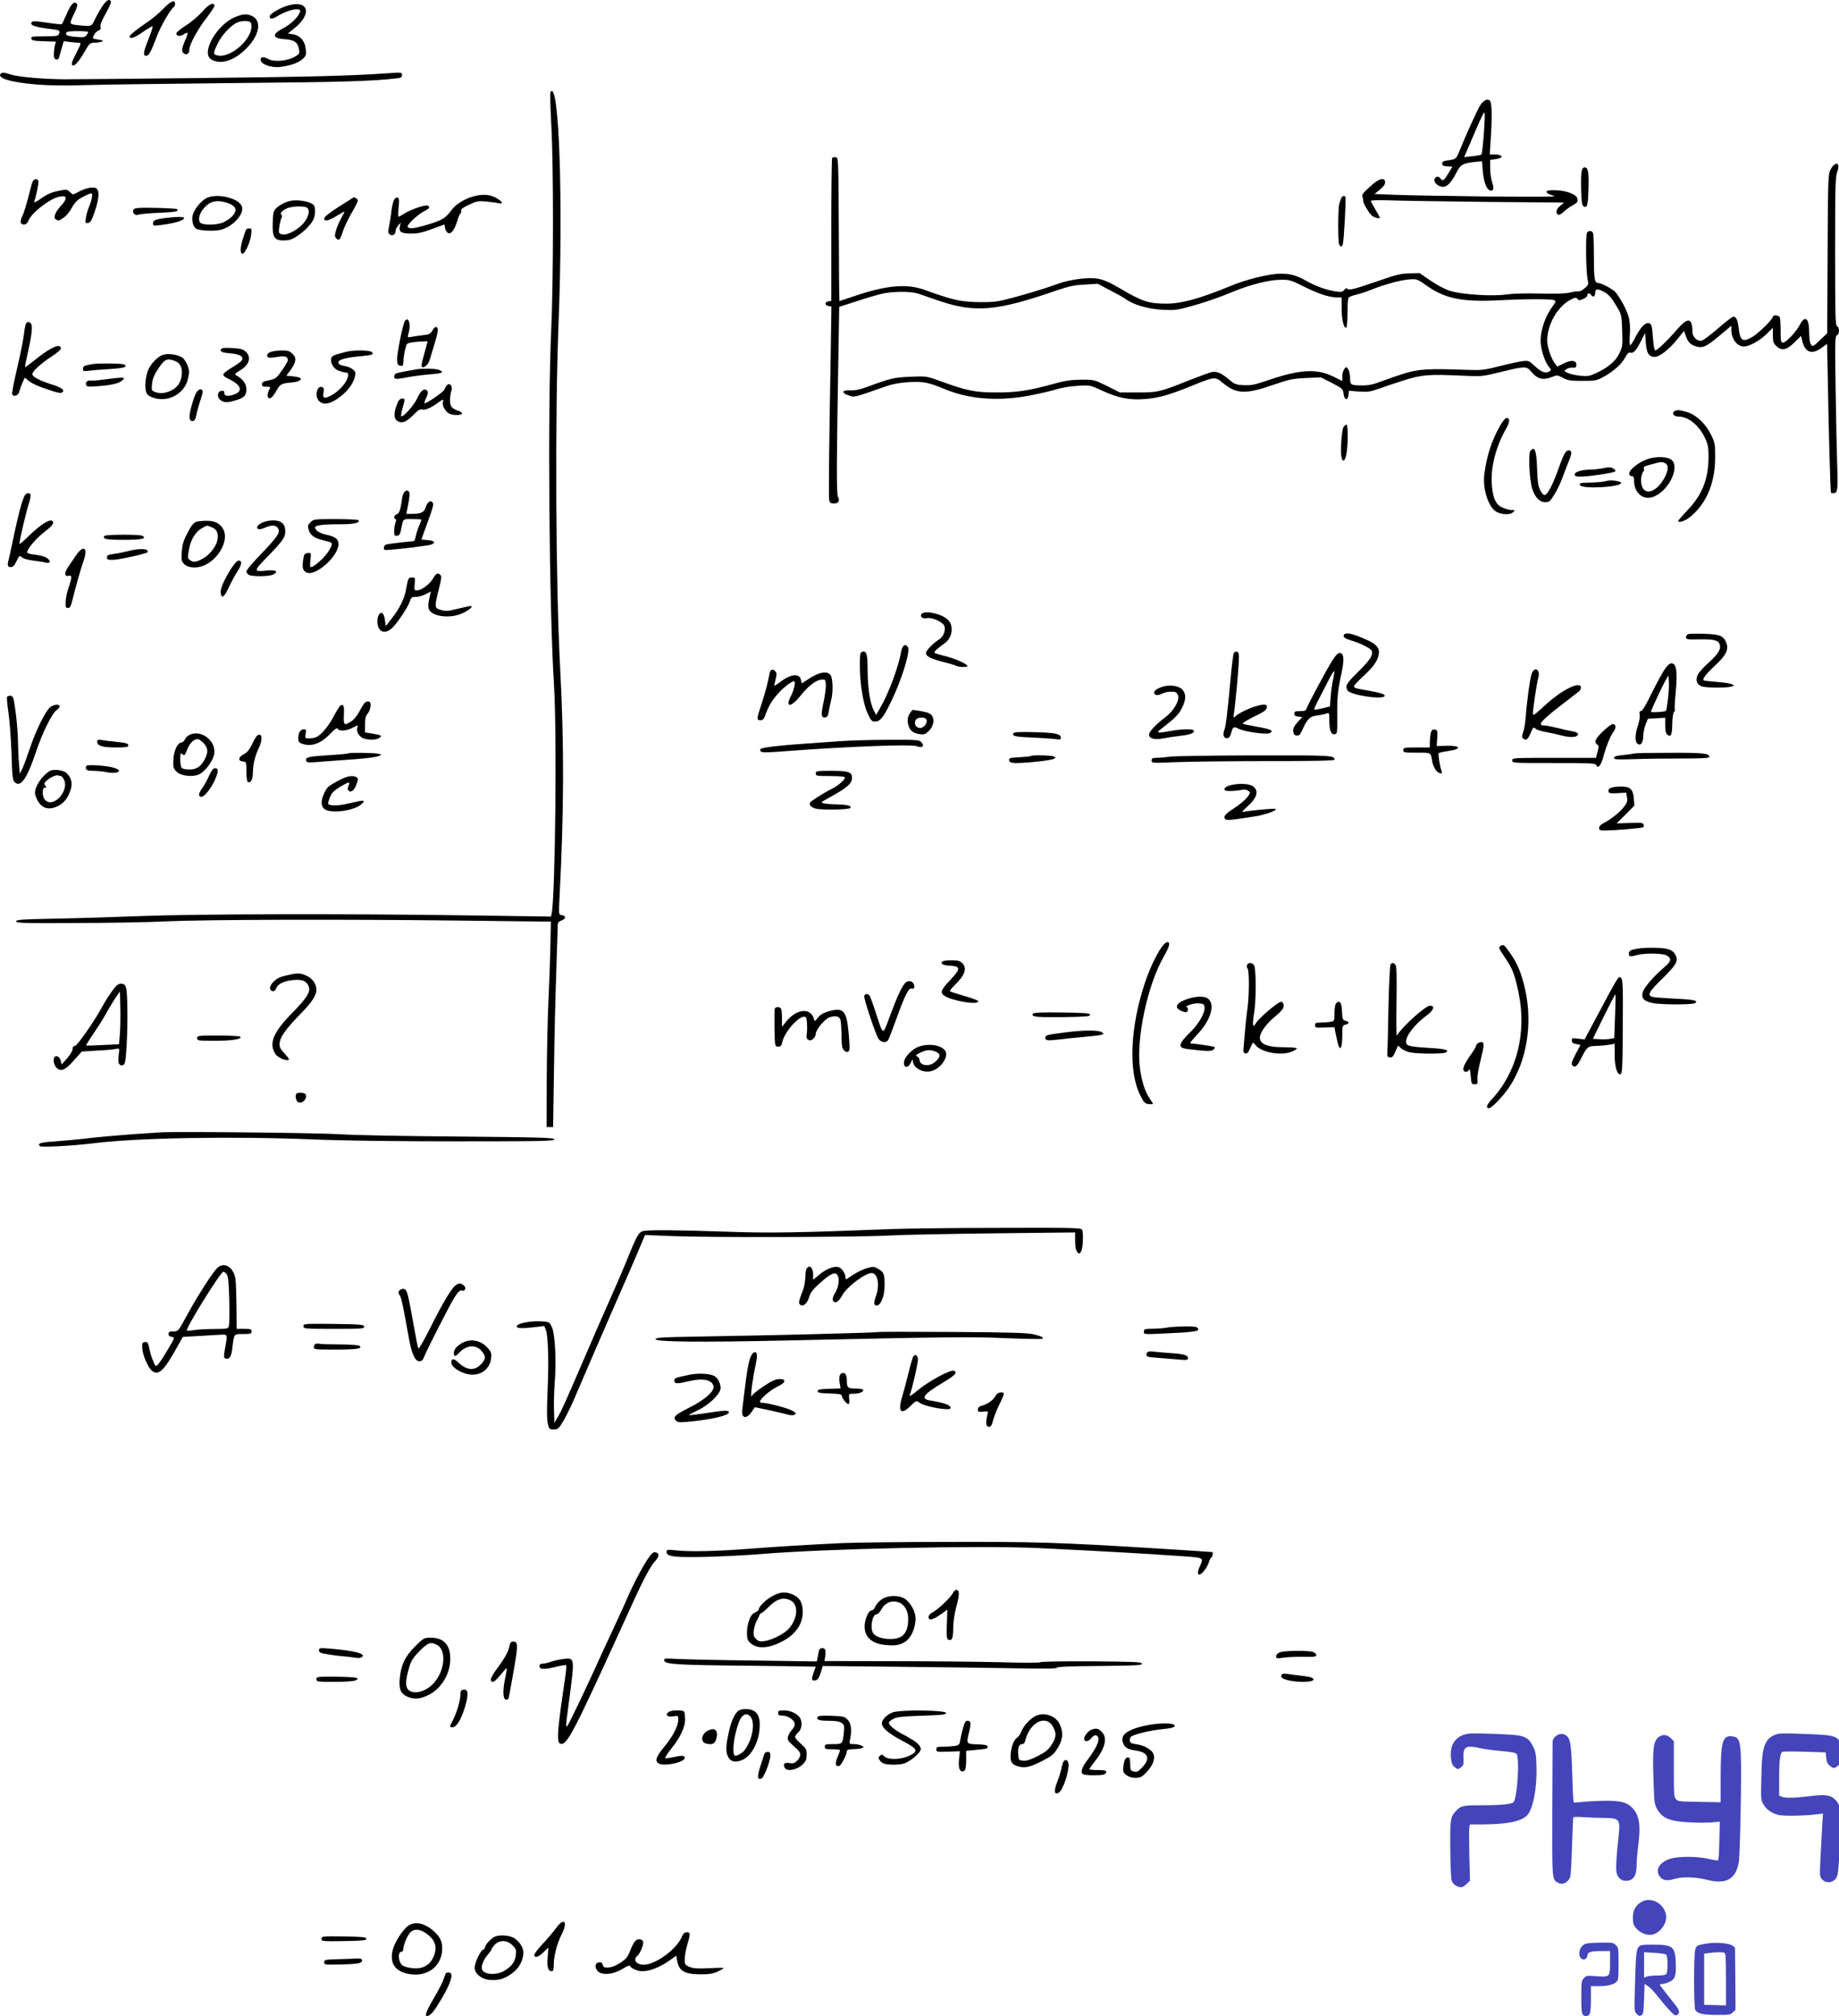 <svg height="1553.602pt" preserveAspectRatio="xMidYMid meet" viewBox="0 0 1417.952 1553.602" width="1417.952pt" xmlns="http://www.w3.org/2000/svg"><g transform="matrix(.1 0 0 -.1 -45.038 1630.996)"><path d="m1237 16258c-19-29-44-74-56-100-25-53-24-53-130-42-70 8-69 5-23 102 19 41 22 56 13 65-20 20-44-5-77-82-17-39-34-74-37-77s-53 2-112 11c-78 12-110 14-118 6-24-24 18-40 161-57 53-7 57-10 46-38-5-13-25-16-111-16-94 0-104-2-101-17s17-18 97-21l93-3-8-27c-4-15-8-45-8-67-1-30 3-40 17-43 9-2 19 2 21 10 2 7 11 39 21 72l17 59 51-7c29-3 60-6 70-6 14 0 10-13-25-80-31-59-39-83-31-91 15-15 47 19 97 105 36 62 41 66 75 67 20 0 45 4 56 8 16 7 10 10-27 16-47 7-47 7-33 35 8 16 24 31 35 35 15 5 19 12 15 28-4 15 10 48 40 102 25 43 43 85 41 92-11 27-37 11-69-39zm-107-195c0-5-7-16-14-26-12-15-23-16-85-11-66 6-85 17-64 37 9 10 163 9 163 0z"/><path d="m1708 16241c-31-32-83-75-115-97-78-52-143-104-143-114 0-24 36-13 100 32 39 27 74 48 77 45 3-4-11-47-31-97-41-102-45-130-18-130 20 0 36 28 83 153 30 78 105 207 128 221 6 4 11 16 11 27 0 35-34 20-92-40z"/><path d="m2010 16220c-29-33-84-80-126-106-41-26-74-54-74-61 0-22 28-26 56-8 35 23 39 15 16-37-30-66-34-94-17-108 21-18 45-5 45 25 0 41 64 160 136 251 36 46 62 89 59 94-14 23-46 6-95-50z"/><path d="m2663 16265c-58-18-133-63-133-80 0-26 19-25 67 5 55 33 132 56 157 47 15-6 15-9 2-35-19-36-74-86-124-111-87-44-82-77 12-83 77-5 103-24 112-79 5-32 3-36-36-58-56-31-154-40-198-17-42 22-62 20-62-5 0-33 79-63 149-55 78 9 144 32 176 62 25 23 27 31 23 75-6 63-44 107-100 115l-38 6 50 40c143 114 107 225-57 173z"/><path d="m2267 16180c-94-36-195-157-212-252-8-48 6-74 51-88 73-24 171 17 255 108 96 103 107 211 25 242-38 14-63 12-119-10zm121-60c16-111-172-272-272-234-22 8-20 20 13 89 30 62 94 132 146 160 17 8 48 14 70 13 34-3 41-7 43-28z"/><path d="m457 15743c-34-34 72-67 272-84 98-8 219-10 375-5 127 4 650 11 1161 16 821 7 1053 14 1243 36 34 4 42 9 42 26 0 20-3 21-102 14-289-20-573-28-1423-37-511-6-995-10-1075-10-171 1-358 18-418 37-47 16-65 17-75 7z"/><path d="m4695 15600c-4-6-1-120 6-253 18-305 17-1191 0-1567-29-622-17-2136 21-2750 23-365 10-1620-18-1759l-5-24-632 9c-954 14-2103 11-2527-5-201-8-500-17-665-20-257-5-300-8-300-21s56-15 455-13c250 1 565 6 700 13 305 14 1353 17 2272 6l696-8-4-192c-2-105-9-294-15-421-6-126-12-396-13-600l-1-370h25 25l7 445c3 245 11 576 17 735 5 160 10 315 11 345 0 53 2 56 31 67 35 14 35 36 0 41-23 4-23 4-17 125 35 661 37 1188 6 1767-35 649-41 1953-13 2665 37 948 4 1892-62 1785z"/><path d="m11863 15498c-23-37-111-230-160-353-23-58-29-63-84-70-39-5-49-11-49-25 0-15 9-20 39-22l40-3-32-52c-34-57-43-62-62-36-15 21-45 10-45-16 0-24 36-51 68-51 31 0 64 36 101 108 34 66 48 74 152 85l46 4 6-72c6-79 28-142 52-151 30-12 38 11 21 60-9 26-16 75-16 110v64l45 6c66 10 54 36-17 36h-31l8 123c9 131 9 238 0 275-9 39-50 29-82-20zm28-224c-6-81-14-151-18-154-4-4-36-11-71-14l-63-7 15 33c8 18 34 80 59 138 65 153 82 185 85 167 2-9-1-82-7-163z"/><path d="m6867 15094c-4-4-7-254-7-555v-548l-22-3c-30-4-30-32 0-36l23-4-5-336c-14-785-17-1136-12-1158 5-19 13-24 37-24 35 0 47 21 30 53-12 22-10 304 5 1152l5 310 132 43c73 24 161 50 197 58 85 20 222 20 280 1 25-9 98-34 164-56 273-93 446-78 901 80 99 34 137 42 220 46l100 6 96-51c53-27 110-59 126-71 54-40 170-73 278-78 87-5 113-2 200 22 117 31 226 69 345 118 129 53 273 90 361 91 72 1 80-1 180-51 112-56 190-82 254-85l40-1v-86c0-84 18-157 36-145 5 3 9 53 9 112s4 112 8 118 32 17 62 24 75 22 100 32c92 39 233 79 298 84 67 6 67 6 147-50 137-97 273-124 550-110 213 11 404 11 428 1 17-6 15-12-18-57-49-67-85-172-86-252-1-66 33-171 69-211 14-16 14-19 2-27-31-20-63-10-112 36-48 45-52 46-97 41-26-3-105-20-176-38-122-31-138-33-260-29-290 11-371 6-480-29-55-17-135-45-177-61-57-22-94-30-142-30-90 0-96 3-96 59 0 27-7 56-15 67-15 19-15 19-30 0-8-11-15-36-15-56v-36l-71 35c-124 61-253 55-489-25-117-40-144-45-200-42-60 3-70 7-115 45-59 49-91 63-131 56-16-3-94-32-174-63-227-91-245-95-400-94h-135l-100 50c-100 49-100 49-201 48-79-1-125-8-210-32-194-53-286-67-444-66-163 0-224 13-420 84-115 42-115 42-240 37-129-6-150-11-330-77-62-23-98-30-135-28-65 4-70-21-8-40 44-14 31-18 287 72 45 16 104 27 170 31 111 8 155-1 287-56 188-77 415-93 659-45 74 14 164 36 200 47 36 12 107 23 160 26 95 6 95 6 195-40 120-55 206-71 324-62 106 9 183 30 351 98 192 78 187 77 253 23 102-83 174-85 387-11 122 42 146 47 250 52l115 5 85-43c82-43 85-45 90-84 6-50 33-56 38-8l3 32 77-6c67-5 87-2 152 21 41 15 129 44 195 65 136 44 193 48 455 36 144-7 146-7 294 29 185 45 197 45 231 4 50-60 92-71 164-42 37 15 41 14 83-8 37-20 57-23 149-23 98 0 110 2 160 29 78 42 142 99 169 149 18 34 28 43 43 39 23-6 44 18 84 97l28 55 3-45c6-109 22-139 72-139 37 0 111 58 175 138l50 62 13-37c17-50 38-71 83-83 51-14 75-2 182 87l87 73v-35c0-66 45-125 95-125 44 0 121 42 178 98l47 46v-57c0-48 4-62 25-82 41-41 80-34 141 26l51 51 11-44c22-85 73-102 147-49l43 31 7-342c5-333 19-800 23-805 1-2 11-3 22-3 29 0 33 30 26 217-3 93-9 354-12 580-6 374-5 413 10 419 21 8 21 63 1 70-13 5-15 79-15 577 0 507 2 576 17 615 27 72-17 84-53 14-18-35-19-69-22-648l-3-612-56-53c-52-50-56-52-69-34-9 12-14 46-14 95 0 108-32 134-71 59-28-55-107-139-130-139-17 0-19 9-19 89 0 49-3 96-6 105-7 18-54 22-54 5 0-18-110-127-156-154-77-45-96-33-108 69-7 61-19 86-41 86-7 0-60-40-117-90-56-49-114-92-127-95-31-8-71 29-71 65 0 112-34 119-117 23-72-84-154-163-169-163-7 0-14 35-18 90-8 109-12 120-41 120-26 0-62-43-101-120-14-27-29-50-34-50-4 0-6 35-3 79 4 48 1 99-7 132-13 54-66 155-104 198-22 25-110 71-137 71-24 0-29 40-29 215 0 85-3 160-6 169-8 21-40 21-48 0-10-26-7-287 4-345 10-54 10-54-22-81-18-15-38-26-45-23-6 2-36-2-66-9-39-9-108-11-232-8-112 3-208 0-259-7-107-16-344-1-436 28-38 12-99 44-149 78l-84 58-79-2c-65-1-103-10-226-53-204-70-239-79-252-66-8 8-15 6-25-8-12-16-22-18-64-12-65 9-152 39-220 77-82 47-129 60-206 60-87 0-266-44-390-96-227-94-375-135-490-135-139 0-187 16-370 124-120 70-167 81-291 68-64-7-132-22-182-41-123-45-379-119-456-132-41-7-116-9-185-6-119 5-178 20-381 93-137 50-296 36-540-47-63-21-115-39-117-39s-4 249-5 553c-3 547-3 552-23 555-12 2-24 0-28-4zm5958-1037c28-16 52-43 84-97 45-75 45-75 49-197 4-117 3-125-22-177-30-61-87-109-181-152-50-23-64-25-123-19-37 4-80 14-96 22-27 14-28 15-8 28 10 8 32 13 48 12 25-2 29 2 29 23 0 35-42 38-101 8l-46-23-18 23c-28 35-60 128-60 176 0 126 80 265 183 318 34 17 40 17 50 5 10-13 17-13 45-1 17 8 32 21 32 29 0 19 14 19 30 0s30-10 30 21 22 31 75 1z"/><path d="m12645 14986c-4-19-5-84-3-145 2-86 7-114 18-121 27-17 35 9 38 122 5 137-2 178-28 178-14 0-21-9-25-34z"/><path d="m700 14906c-5-13-20-70-34-126-15-55-33-114-41-130-23-44-20-70 9-70 17 0 27 9 36 30 27 64 167 172 242 185 57 11 60-15 9-70-45-49-62-92-40-106 20-12 22-12 60 14 19 12 45 43 59 69s37 57 52 68c24 18 89 50 103 50 12 0 4-51-15-96-12-26-24-68-27-92-6-41-5-44 17-40 18 2 27 18 51 88 35 103 38 165 9 180-24 13-86-1-141-32-37-20-37-20-59 2-18 18-29 21-58 15-79-14-111-26-167-66-31-22-55-34-52-26 16 42 38 150 33 162-8 23-36 18-46-9z"/><path d="m11038 14893c-77-67-90-83-82-101 4-9 6-22 5-29-2-14 35-80 62-110 17-19 67-33 67-19 0 2-16 30-35 62s-35 62-35 66c0 5 64 7 143 4 78-3 413-8 744-12l603-5-31-26c-19-16-29-33-27-46 5-31 21-30 59 4 18 17 48 38 64 46 37 19 44 30 37 55-8 31-86 60-167 62-55 1-70-2-70-13 0-9 19-20 50-27 41-11-49-12-510-8-308 4-629 9-714 13l-153 6 41 33c28 22 41 41 41 57 0 38-40 32-92-12z"/><path d="m4099 14796c-61-16-132-59-161-97-52-70-73-84-181-117-113-34-151-39-163-20-9 15 80 98 130 122 38 18 46 33 22 42-19 7-133-32-178-62-21-13-40-24-44-24s-4 31 0 69c5 48 4 71-4 76-23 14-42-23-51-97-4-40-13-95-19-123-9-43-8-52 7-62 20-15 43 0 43 27 0 10 9 28 20 41l20 24-6-28c-10-44 9-57 86-57 52 0 88 8 161 35 52 19 95 35 96 35s3-12 5-26c2-15 11-32 21-38 24-15 51 20 73 91 8 29 20 55 25 59 6 3 8 13 5 21-4 10 13 23 60 45 59 28 72 30 132 25 37-4 80-9 96-13 44-10 29 16-24 44-49 25-101 27-171 8z"/><path d="m2043 14784c-44-22-100-93-108-137-8-43 8-92 33-102 39-15 143-17 188-5 93 26 178 121 160 178-21 65-191 106-273 66zm149-34c54-15 82-41 73-68-9-29-40-59-87-83-51-26-173-27-187-1-15 28 0 74 37 114 43 47 91 58 164 38z"/><path d="m10792 14783c-5-10-12-31-16-47-9-37-10-279-1-306 8-25 22-26 29-2 9 26 26 353 20 364-8 13-23 9-32-9z"/><path d="m3063 14717c-71-46-112-78-113-89 0-27 30-22 94 17 32 19 60 35 62 35s-9-24-25-52c-16-29-35-73-41-97-10-37-9-46 4-59 20-20 29-11 50 55 9 29 39 92 66 139 28 48 50 92 50 99 0 10-25 28-33 24-1 0-52-33-114-72z"/><path d="m2685 14761c-43-11-87-35-110-61-16-18-20-38-22-112-3-118 16-138 117-129 57 5 177 105 200 167 12 30 13 84 2 100-20 30-128 50-187 35zm123-47c34-10 30-62-11-116-42-55-131-104-171-94-28 7-28 8-22 58 4 28 11 59 17 69 6 12 5 20-1 24-15 9 6 33 44 50 33 14 106 19 144 9z"/><path d="m1482 14697c-18-21 9-53 34-42 10 5 81 12 156 15 130 5 161 11 144 28-4 4-78 8-165 10-126 3-160 0-169-11z"/><path d="m1725 14630c-77-10-95-18-95-42 0-18 5-19 53-13 112 13 187 36 187 55 0 11-55 11-145 0z"/><path d="m2346 14538c-2-7-12-35-21-63-23-66-25-120-5-120s60 87 67 147c5 44 4 48-16 48-12 0-23-6-25-12z"/><path d="m3573 13838c-16-20-65-264-61-306 2-30 7-38 26-40 19-3 22 1 23 35 0 21 6 61 13 88 11 49 12 50 56 57 25 3 61 7 82 7l36 1-24-87c-28-102-29-113-11-113 17 0 43 29 50 55 3 11 20 66 37 123 31 99 33 132 10 132-6 0-18-13-27-29-15-25-25-29-72-34-31-4-70-9-88-13-32-6-32-6-22 30 19 68 0 129-28 94z"/><path d="m652 13818c-5-7-13-44-17-83-4-38-27-155-52-259-24-103-42-195-39-203 10-26 50-11 56 22 4 17 15 47 24 67l18 38 29-24c29-24 84-48 192-82 46-14 60-15 70-5 17 17-9 35-91 61-90 29-142 57-142 77 0 22 69 85 153 139 37 24 67 50 67 58 0 45-80 10-197-85-41-33-76-59-79-57-2 2 5 40 15 84 35 150 45 232 31 249-15 18-24 19-38 3z"/><path d="m2156 13621c-13-20 3-28 70-34 75-6 106-25 88-55-6-9-40-34-75-54-35-21-65-44-67-53s13-22 41-35c92-43 113-90 52-116-51-21-85-19-85 7 0 15-5 20-22 17-33-4-37-51-6-72 28-20 51-20 116-1 66 20 82 37 82 86 0 41-26 77-75 105-18 10-16 14 27 40 71 43 89 101 43 144-20 19-39 24-104 28-52 3-81 1-85-7z"/><path d="m2538 13598c-28-10-37-31-18-43 5-3 35-1 66 4 59 11 84 4 84-25 0-7-20-42-45-78-43-61-49-65-100-76-44-9-55-15-55-31 0-15 7-19 34-19 34 0 34 0 19-30-8-17-12-37-9-45 11-29 35-14 65 40 33 57 38 60 124 68 49 5 77 20 63 34-4 4-30 10-57 13l-51 5 32 43c45 62 49 95 15 126-23 22-37 26-84 25-31 0-68-5-83-11z"/><path d="m3120 13599c-94-24-108-30-114-46-13-32 14-83 51-98 20-8 44-15 54-15 27 0 31-15 15-53-18-44-75-101-127-127-49-25-63-19-54 26 5 27 2 36-11 41-40 15-60-71-24-107 32-32 79-26 143 18 82 55 137 134 137 198 0 17-32 42-65 49-59 13-65 17-65 34 0 20 56 35 170 46 91 9 104 13 89 31-13 16-141 18-199 3z"/><path d="m1715 13578c-51-13-112-79-129-139-20-67-20-138-1-166 10-14 35-26 69-34 110-24 222 45 246 153 11 50 11 63-4 103-10 25-28 52-40 60-31 21-105 33-141 23zm90-52c40-17 55-59 45-118-10-54-36-87-83-109-47-21-83-24-123-9-25 10-26 13-21 63 4 39 16 68 46 114 52 78 70 86 136 59z"/><path d="m1155 13503c-11-2-30-6-42-9-15-3-23-12-23-25 0-20 4-21 48-16 26 4 98 9 160 13 109 7 140 17 111 35-14 9-216 11-254 2z"/><path d="m3660 13464c-35-6-132-24-152-30-10-3-18-14-18-25 0-23 11-24 115-4 44 8 119 17 168 21 88 6 108 17 61 34-24 10-121 11-174 4z"/><path d="m1250 13385c-46-6-91-10-100-8-23 5-44-13-36-32 6-16 16-17 92-11 109 8 168 23 190 47 17 18 16 19-22 18-21-1-77-7-124-14z"/><path d="m3893 13338c-6-7-13-21-16-30-7-19-145-113-153-105-3 3 2 19 10 36 20 38 20 60 1 67-22 9-43-12-70-70-24-51-109-145-121-134-3 4 1 31 10 61 21 72 20 79-6 75-18-2-27-16-42-58-23-67-17-106 20-120 32-13 65 4 118 59 30 31 45 39 62 35 23-6 70 14 121 52 37 28 47 30 39 8-10-26 19-80 52-93 33-14 98-11 95 4 0 6-14 15-31 20-49 17-62 34-62 81 0 23 5 55 10 70 15 39-14 71-37 42z"/><path d="m1966 13288c-22-35-58-163-54-195 2-20 9-28 23-28 15 0 22 11 31 55 6 30 21 80 31 110 11 30 18 61 16 68-7 19-31 14-47-10z"/><path d="m13361 13141c-24-15-5-41 31-41 77 0 160-68 207-170 21-47 25-69 25-145-2-169-49-288-161-405-40-43-73-80-73-84 0-16 49-3 82 23 130 98 202 261 203 461 0 111-1 118-33 182-41 84-114 152-185 173-58 17-76 18-96 6z"/><path d="m12016 13028c-67-120-101-227-121-373-14-110 31-253 92-288 42-24 108-26 130-4 16 16 16 17-12 17-17 0-48 9-71 19-53 24-75 76-82 191-6 130 35 285 114 422 27 47 27 78 0 78-8 0-31-28-50-62z"/><path d="m10809 13018c-14-26-25-193-15-233 9-36 24-31 35 13 15 59 18 234 4 239-6 2-17-6-24-19z"/><path d="m12250 12835c-17-21-7-222 14-290 21-67 57-105 101-105 30 0 37 6 69 57 20 31 48 89 62 128 14 38 37 98 51 132 25 62 24 83-2 83-22 0-41-35-81-150-42-118-83-195-105-195-8 0-23 18-34 40-15 31-20 67-23 165-5 141-18 176-52 135z"/><path d="m13153 12772c-81-29-155-94-138-122 3-6 13-10 21-10 9 0 14-11 14-34 0-91 64-150 140-127 118 35 217 225 150 286-30 27-121 30-187 7zm138-32c25-14 24-50-2-103-57-114-153-152-179-72-12 35-6 90 12 112 5 7 7 17 4 22-8 13 2 18 65 35 67 18 75 19 100 6z"/><path d="m12795 12699c-22-4-60-8-85-8-69-1-122-19-118-39 3-14 14-16 68-14 72 4 226 28 242 38 15 10-20 34-46 33-12-1-39-5-61-10z"/><path d="m12815 12599c-22-4-73-8-113-8-64-1-73-3-70-18 7-34 318-18 318 16 0 5-17 11-37 15-43 7-44 7-98-5z"/><path d="m3560 12504c-6-14-10-32-10-39 0-8-5-36-11-64-7-35-16-50-30-54-19-5-27-37-9-37 6 0 6-9 0-26-6-14-10-43-10-65 0-36 2-40 22-37 17 2 24 12 30 43 18 92 11 85 88 85 39 0 70-2 70-4s-8-24-18-48c-11-24-22-60-26-80-4-21-10-38-14-38-29-1-201-21-214-26-10-3-18-14-18-25 0-19 4-20 68-14 73 6 200 22 272 33 64 10 62 36-2 40-27 2-48 4-48 5 0 2 22 63 49 137 42 115 47 137 36 149-18 19-40 2-55-44-12-35-36-45-110-45h-37l15 74c8 41 12 82 9 90-10 25-36 19-47-10z"/><path d="m640 12490c-19-36-48-143-80-295-17-82-35-166-40-186-15-56-13-69 13-69 17 0 28 11 45 46 22 45 24 46 42 29 11-10 46-20 87-25 37-4 80-11 94-15 37-9 45 9 14 33-15 12-49 22-90 27-40 4-65 11-65 19 0 29 78 118 153 173 27 20 47 43 47 54 0 47-86 0-194-107-36-36-66-60-66-54 0 22 52 247 72 307 11 34 17 67 13 73-10 16-33 11-45-10z"/><path d="m2845 12286c-21-21-23-29-15-58 12-40 41-63 100-78 25-7 53-14 63-17 25-6 21-24-15-79-32-47-108-114-130-114-7 0-9 19-4 56 6 55 6 55-21 52-25-3-29-8-35-53-9-60-3-81 24-96 67-36 248 123 248 218 0 39-23 57-95 73-51 11-85 34-85 55 0 17 57 25 188 25 109 0 159 10 147 31-4 5-80 9-176 9-166 0-170-1-194-24z"/><path d="m1984 12293c-39-5-52-19-94-102-26-49-34-79-38-135-4-66-2-73 21-95 33-30 106-32 163-3 109 56 178 193 137 271-31 59-85 77-189 64zm101-47c39-17 51-46 41-101-10-49-64-116-116-142-51-27-69-28-95-9-18 13-19 19-8 80 13 77 52 141 103 167 41 23 33 22 75 5z"/><path d="m2471 12282c-64-32-42-69 23-38 61 29 106 16 106-30 0-24-43-77-167-205-46-48-83-94-83-102 0-9 9-21 19-27 27-14 154-13 186 2 50 23 21 40-54 31-93-11-94-1-5 90 133 136 154 165 154 212 0 58-30 85-96 85-27 0-64-8-83-18z"/><path d="m1255 12180c-15-24 12-30 150-30 139 0 179 9 144 31-20 12-286 11-294-1z"/><path d="m1035 12028c-19-29-47-70-61-90-29-42-26-74 6-65 26 7 26-13 0-89-12-32-22-81-23-109-2-44 0-50 18-50 16 0 22 13 36 70 24 97 65 242 84 294 36 103-1 126-60 39z"/><path d="m1441 12064c-30-8-79-18-110-22-47-6-56-10-56-27s6-20 50-19 252 47 263 58c2 3 1 9-3 15-9 15-79 12-144-5z"/><path d="m2226 11918c-53-87-79-148-74-179 7-46 28-31 63 46 20 42 49 96 65 120 35 51 39 85 11 85-13 0-34-23-65-72z"/><path d="m3796 11863c-26-51-94-103-134-103-17 0-19 6-14 50 4 48 4 50-21 50-28 0-30-5-46-93-13-72-46-139-108-220l-48-62-6 43c-7 55-25 74-45 48-19-26-18-86 2-114 20-29 55-28 93 4s125 161 141 208c10 32 15 36 46 36 19 0 53 9 76 21l41 21-6-24c-16-66-18-98-7-118 29-53 167-68 255-26 54 24 89 56 64 56-8 0-52-10-99-21-73-19-91-20-127-10-39 11-43 15-43 44 0 18 12 72 25 122 17 65 21 93 13 102-17 21-36 15-52-14z"/><path d="m7553 11574c-8-21 15-34 48-27 34 7 114-28 129-57 16-30-4-86-38-107-46-28-102-86-102-105 0-25 34-43 129-68 46-11 92-25 102-30 21-12 89-13 89-2 0 15-105 61-175 77-39 9-74 20-78 24-8 8 18 32 78 75 56 39 71 126 30 174-44 53-197 85-212 46z"/><path d="m10817 11423c-18-17-2-33 50-48 72-21 152-61 160-80 12-33-13-72-103-160-93-92-103-109-84-145s276-75 287-43c5 13-33 25-142 44-84 14-95 18-95 32 0 5 35 43 79 83 55 51 85 88 100 123 32 76 11 112-95 157-91 40-143 52-157 37z"/><path d="m13468 11424c-10-3-18-14-18-24 0-17 8-19 98-17 114 2 150-6 161-36 14-37-8-75-84-143-40-36-79-79-85-95-18-42-6-75 31-88 35-12 189-13 229-2 24 7 24 8 5 18-11 6-63 14-115 18s-98 9-103 12c-14 8 17 49 89 116 84 78 106 124 84 176-21 52-53 64-170 67-58 2-113 1-122-2z"/><path d="m7413 11328c-6-7-14-31-17-53-20-109-94-308-158-418l-32-57-19 37c-29 55-46 173-47 309 0 126-9 154-45 140-12-4-15-25-15-102 0-140 25-296 60-371 26-57 32-63 59-63 39 0 65 34 130 170 80 168 143 379 121 405-15 18-25 19-37 3z"/><path d="m9964 11278c-5-7-16-96-25-198-27-282-36-362-48-394-15-39-5-68 22-64 14 2 24 14 30 38 12 49 20 54 56 35 47-24 217-48 243-34 33 18 7 31-102 49-56 10-104 20-106 23-6 6 36 31 126 75 39 19 56 34 58 50 3 18-1 22-25 22-49 0-175-52-216-89-18-15-19-14-13 19 10 59 35 321 38 400 3 63 0 75-14 78-9 2-20-3-24-10z"/><path d="m10722 11218c-43-68-186-334-197-367-5-17-15-21-51-21-37 0-44-3-44-19 0-15 8-21 31-23l31-3-36-40c-28-31-36-47-34-70 2-22 9-31 26-33 18-3 26 5 40 35 41 92 60 111 110 118 26 4 59 10 75 15 27 9 27 9 27-50 0-77 13-112 41-108 20 3 21 8 20 143-1 144 4 193 33 328 22 101 19 151-10 155-16 2-30-11-62-60zm8-140c-7-29-16-88-19-132l-6-80-58-14c-32-8-60-12-63-9-3 2 14 40 37 83 23 44 57 110 76 148 19 37 37 66 40 63s0-30-7-59z"/><path d="m13290 11158c-18-24-63-107-102-185-45-93-75-143-85-143-12 0-14-7-10-28 3-15-3-51-13-82-23-67-25-123-5-140 25-21 45 5 46 59 0 25 8 65 18 89l17 43 67 4 67 4v-58c0-39 5-63 15-71 29-24 38-6 39 77 1 48 6 86 13 95 7 8 10 17 7 21-3 3 0 63 7 134 14 152 6 216-28 221-16 2-30-8-53-40zm21-236c-6-47-12-87-15-89-8-9-116-15-116-8 0 12 89 201 114 245l21 35 3-49c2-27-1-87-7-134z"/><path d="m6386 11128c-20-98-33-146-62-237-41-124-41-131-10-131 21 0 28 9 47 65 16 42 42 87 77 127 47 56 112 108 136 108 13 0-1-68-24-111-48-93-3-94 71-2 62 77 121 123 164 126 28 2 30 0 33-38 1-22-6-82-17-133-22-103-19-125 13-120 16 2 22 12 27 48 4 25 12 63 18 85 16 60 14 166-5 193-25 35-90 23-172-32l-50-33-6 28c-10 53-79 46-161-17-25-19-45-31-45-28s5 25 11 50c9 34 9 47-1 59-18 22-39 18-44-7z"/><path d="m12260 11118c-13-37-38-222-46-338-3-41-12-91-19-111-10-27-11-39-2-48 22-22 38-11 59 39 19 47 22 49 38 35 10-9 44-20 76-25 33-6 84-17 114-25 62-17 108-19 129-6s4 30-37 36c-20 3-72 15-115 26-43 10-89 19-102 19-52 0-24 34 121 147 70 54 135 104 145 112 11 7 19 22 19 32 0 56-149-17-278-137-79-73-92-82-92-62 0 35 30 239 41 274 19 64-29 93-51 32z"/><path d="m9425 11021c-45-12-75-30-75-47 0-23 25-27 59-10 16 9 48 16 71 16 33 0 42-4 52-25 17-38-28-120-94-170-76-57-128-113-128-136 0-30 42-42 109-29 31 6 91 15 135 20 76 9 111 23 100 41-8 14-103 11-190-6-84-16-101-13-67 13 116 90 140 114 166 165 33 66 34 107 5 142-25 28-90 40-143 26z"/><path d="m505 10941c-3-6 1-59 10-118 9-60 20-201 24-315 5-173 9-211 23-224 47-47 96 23 167 235 48 144 123 295 157 318 13 8 24 22 24 29 0 21-43 17-73-6-36-29-111-180-158-322-23-68-49-138-59-157l-17-34-6 78c-4 43-7 119-8 169 0 50-8 150-17 221-16 119-19 130-39 133-11 2-24-2-28-7z"/><path d="m3266 10897c-9-7-28-37-43-67-17-32-42-64-62-77-57-38-63-33-59 49 2 61 0 73-14 76-12 2-28-19-59-78-42-81-95-146-136-168-12-7-37-12-57-12-34 0-35 1-29 35 5 31 3 35-15 35-26 0-42-28-42-70 0-24 6-33 26-40 71-27 145-3 216 71 40 42 58 54 62 44 8-21 64-19 111 5 48 24 48 24 40 1-9-29 15-69 48-81 42-14 100-13 123 4s16 21-61 34l-50 8v61c0 45 5 66 18 81 25 27 34 87 14 95-8 3-22 0-31-6z"/><path d="m7463 10808c-14-24-17-43-12-71 8-50 36-77 88-84 37-5 46-2 71 22 37 35 48 86 27 119-12 18-31 26-80 35-35 6-66 11-69 11s-15-15-25-32zm131-44c10-25-20-64-49-64-31 0-50 32-35 60 14 26 75 28 84 4z"/><path d="m12815 10679c-62-58-76-87-51-105 15-10 15-17 4-58l-12-46h-323c-316 0-323 0-323-20s7-20 320-20c293 0 320-1 329-17s11-16 25-3c9 9 23 43 31 75 19 72 50 150 77 188 22 30 18 57-7 57-9 0-41-23-70-51z"/><path d="m11483 10663c-4-15-7-47-8-70v-43h-102c-96 0-103-1-103-20s7-20 104-20c115 0 108 4 120-71 4-21 16-49 27-63 22-28 55-36 46-11-14 34-30 135-24 141 4 4 35 11 69 16 112 15 106 44-9 41l-75-2 4 62c3 58 1 62-19 65-17 3-24-3-30-25z"/><path d="m8265 10660c-14-22 10-28 150-34 77-3 157-9 178-12 30-5 37-3 37 10 0 31-42 40-201 44-115 3-158 1-164-8z"/><path d="m1908 10645c-15-8-29-24-33-34-3-11-15-21-27-23-31-4-58-65-61-136-2-55 1-64 24-88 37-37 139-45 186-15 40 25 90 92 102 138 30 106-95 209-191 158zm117-67c30-36 31-66 5-117-29-57-64-81-119-81-26 0-52 5-59 12s-12 37-12 67c0 43 3 52 12 43 19-19 24-15 42 33 20 52 57 85 86 78 11-3 31-19 45-35z"/><path d="m2434 10642c-7-4-25-34-40-67-22-45-38-64-64-77-43-22-47-52-7-56 27-3 27-4 27-77 0-41 5-77 10-80 22-14 40 17 40 69 1 67 15 126 46 192 33 69 26 121-12 96z"/><path d="m1200 10593c0-31 42-43 145-43 77 0 95 3 95 15 0 16-17 21-105 30-33 3-77 8-97 12-33 5-38 3-38-14z"/><path d="m6935 10599c-60-4-182-13-270-19-197-13-337-30-349-41-6-6-6-13 1-20 9-9 53-8 170 1 471 36 986 57 1031 40 44-16 64 0 37 30-17 19-29 20-264 19-135-1-295-5-356-10z"/><path d="m3138 10505c-3-3-70-10-149-14-152-10-179-15-179-36 0-23 11-24 125-14 61 4 176 13 258 19 81 6 159 16 174 23l26 12-24 6c-29 8-223 11-231 4z"/><path d="m13055 10504c-6-2-44-7-85-12-57-5-75-11-75-22 0-13 21-14 150-10 83 3 248 5 368 5 163 0 217 3 217 12 0 28-44 33-302 32-145 0-268-2-273-5z"/><path d="m8398 10484c-3-3-41-7-83-9-84-4-90-7-82-30 5-11 20-15 54-15 83 0 265 20 287 32 20 11 20 11 1 19-23 9-169 12-177 3z"/><path d="m9470 10479c-25-4-66-8-92-8-41-1-48-4-48-21 0-21 3-21 193-13 105 4 423 8 705 8 351 0 512 3 512 11 0 33-18 34-625 33-330-1-620-5-645-10z"/><path d="m1119 10410c-6-5-9-15-6-24 5-12 20-16 55-16 27 0 73-4 102-10 94-18 138 14 49 36-58 15-184 23-200 14z"/><path d="m2063 10333c-14-32-39-77-56-100-28-40-29-63-2-63 21 0 74 67 101 127 30 69 31 93 3 93-15 0-27-15-46-57z"/><path d="m835 10369c-59-34-115-117-115-170 0-12 10-38 21-59 35-62 89-76 159-40 46 23 77 65 96 127 15 51 4 92-34 127-25 22-99 31-127 15zm86-39c4 0 15-13 23-29 28-53-19-147-84-169-44-16-80 16-80 69 0 29 4 39 16 39 14 0 14 3 4 15-10 13-10 19 4 34 23 25 78 52 94 46 8-3 18-5 23-5z"/><path d="m6740 10350c0-19 7-20 109-20 61 0 112-4 115-9 9-13-49-65-102-91-59-29-155-90-164-103-12-19 4-37 41-48 41-12 254-9 267 4 16 16-22 27-96 28-41 1-88 4-105 8-29 7-29 7 40 45 137 76 175 108 175 152 0 45-27 54-158 54-115 0-122-1-122-20z"/><path d="m3062 10296c-82-44-92-53-113-101-27-59-25-101 7-122 55-36 237-8 286 44 28 30 17 30-102 2-87-21-160-20-160 1 0 5 7 28 16 50 12 30 30 48 74 75 70 43 84 45 68 10-9-20-9-28 1-38 18-18 44 3 61 52 13 37 13 43 0 51-28 18-75 10-138-24z"/><path d="m9942 10260c-39-9-57-24-48-39 7-10 81-8 142 4 11 3 29-2 39-9 18-13 18-15-9-51-16-20-59-57-97-81-72-46-90-67-71-86 8-8 33-8 89 0 43 7 109 16 147 22 70 11 164 45 153 56-6 7-215-13-252-23-12-3 0 12 28 37 80 71 96 123 51 159-28 22-104 27-172 11z"/><path d="m12872 10239c-15-5-22-15-20-26 3-16 13-18 70-15l67 4 6-36c6-30 2-41-24-75-33-42-103-97-158-125-21-10-33-24-33-36 0-17 7-20 48-20 73 1 281 18 291 25 6 3 7 13 4 21-5 14-22 16-107 12l-101-3 69 68 68 69-4 55c-6 73-29 93-102 92-28 0-61-4-74-10z"/><path d="m9422 9030c-39-42-102-170-141-285-117-348-132-689-39-875 29-58 37-65 66-68 17-2 32-1 32 2s-11 21-25 41c-37 55-61 130-75 232-31 228 59 648 186 866 42 73 50 107 25 107-6 0-19-9-29-20z"/><path d="m12018 9019c-15-8-11-18 36-88 60-87 76-131 106-275 63-306-15-611-208-818-40-43-47-68-21-68 21 0 114 98 160 168 132 201 177 482 120 742-29 130-60 206-118 287-48 67-49 68-75 52z"/><path d="m13078 9000c-58-10-68-16-68-41 0-22 10-23 60-9 61 17 206 15 234-4 36-23 32-43-16-85-84-71-158-156-170-193-15-49 5-73 73-87 63-14 309-14 329-1 29 19-10 28-149 34-75 4-151 9-168 12-58 9-44 38 67 145 102 100 121 132 102 174-20 45-57 59-156 61-50 2-112-1-138-6z"/><path d="m7714 8899c-11-18 9-28 66-31 79-4 78-25-5-112-70-73-78-97-42-120 64-41 266-73 260-41-1 6-49 24-107 40-57 17-107 33-111 36-3 4 13 25 36 47 81 79 99 132 57 172-17 16-35 20-84 20-35 0-66-5-70-11z"/><path d="m10066 8873c-4-9-2-21 4-27 13-13 13-208-1-306-9-63-19-164-31-315-2-21 2-30 15-33s23 9 38 43c20 46 21 46 36 26 40-58 192-89 278-57 25 10 45 22 45 27s-44 9-99 9c-141 0-199 29-184 91 10 38 59 101 112 143 27 22 55 50 62 62 14 26 6 54-15 54s-165-122-190-162c-17-27-21-29-24-13-3 10 2 53 9 94 15 93 15 330 0 360-14 25-46 28-55 4z"/><path d="m11172 8878c-5-8-12-145-16-333-3-176-7-333-9-350-2-24 2-31 20-33 17-3 26 6 42 44l21 47 23-21c12-11 42-25 67-31 57-13 260-14 280-1 28 18-8 28-133 35-146 9-171 15-175 42-7 45 66 141 160 209 53 39 65 74 25 74-36 0-211-157-257-231-3-4-4 113-2 262 3 204 1 273-8 284-15 18-24 19-38 3z"/><path d="m2670 8796c-64-14-87-25-118-59-26-28-26-60 1-65 11-2 20 6 27 22 12 34 61 57 132 64 69 6 101-7 118-48 17-42-11-88-128-207-147-150-181-235-127-317 17-26 89-56 102-42 4 3-9 23-29 44-44 46-49 62-37 106 12 42 60 105 162 209 77 77 117 138 117 177 0 46-27 87-72 109-50 24-69 25-148 7z"/><path d="m12907 8743c-13-21-72-129-131-241l-108-202-49 6c-45 6-49 5-49-14 0-16 8-23 33-27l34-7-38-71c-27-52-35-75-27-84 20-25 38-12 69 50 46 91 53 97 118 97 31 1 75 5 99 9l42 8v-84c0-92 19-157 45-151 14 3 16 49 18 370 2 366 1 378-29 378-2 0-14-17-27-37zm-4-266-6-167-31-5c-17-4-54-5-83-3l-51 3 85 173c47 95 87 172 89 170s1-79-3-171z"/><path d="m7428 8733c-27-31-60-103-114-247-59-160-51-161-109 14-20 63-42 123-47 133-11 21-37 23-44 3-6-17 86-294 110-331 18-27 57-34 73-12 5 6 31 73 58 147 71 199 101 259 125 253 15-4 20 0 20 14 0 41-45 57-72 26z"/><path d="m1314 8672c-23-31-56-84-74-117-62-115-194-304-212-305-12 0-18-8-18-24 0-13-18-44-42-71l-42-48-8 32c-9 32-41 44-51 18-9-25 5-68 28-83 33-22 64-5 129 69l57 64 117 7c64 3 130 9 146 13 29 6 29 6 22-41-4-25-4-55-1-66 9-28 43-26 49 3 21 101 26 530 7 580-8 21-17 27-38 27-22-1-36-12-69-58zm61-328-7-81-126-6c-69-4-127-5-128-4-2 2 28 50 67 107 39 58 79 123 90 145 12 22 39 68 62 103l42 62 3-122c2-68 0-159-3-204z"/><path d="m9600 8610c-57-21-82-43-74-65 6-14 47-35 69-35 18 0 20 40 3 40-7 1 3 8 22 16s53 14 75 12c35-3 40-6 43-30 5-40-43-125-104-186-101-99-106-126-27-136 154-18 188-19 202-2 11 13 11 17 0 20-14 5-161 26-181 26-6 0 16 28 49 63 104 108 144 226 93 277-26 26-96 26-170 0z"/><path d="m10752 8578c-7-7-12-38-12-74 0-61 0-62-31-68-17-3-51-6-75-6-38 0-44-3-44-21 0-19 5-20 75-17 41 2 75 3 75 2 0-11 24-124 31-142 16-42 29-8 29 79 0 74 1 77 25 83 32 8 32 22 0 30-22 6-24 11-27 73-3 70-18 89-46 61z"/><path d="m6424 8537c-2-7-3-76-2-152 3-140 3-140 28-140 19 0 26 6 31 31 18 89 149 228 183 194 10-10 13-100 5-144-2-10 4-23 13-29 21-14 58 16 58 46 0 32 70 115 107 128 47 15 76 8 84-21 4-14 7-68 8-121 1-82 4-98 21-114 14-13 23-15 33-7 10 9 10 35 1 137-16 180-39 205-158 171-38-11-62-26-79-48-25-31-25-31-32-7-27 89-138 74-217-28l-28-36v61c0 33-3 67-6 76-7 19-43 21-50 3z"/><path d="m8415 8499c-16-25 19-29 226-27 182 3 214 5 214 18s-32 15-217 18c-150 2-219-1-223-9z"/><path d="m8660 8354c-133-17-150-21-150-39 0-24 15-26 107-15 48 6 136 15 195 20s118 12 130 16c21 6 21 7 3 20-24 17-140 17-285-2z"/><path d="m1970 8310c0-19 7-20 139-20s207 12 195 31c-3 5-79 9-170 9-157 0-164-1-164-20z"/><path d="m11842 8268c-7-7-12-16-12-21s-15-31-34-57c-47-65-68-109-62-126 8-20 35-17 44 4 4 10 9-8 12-48 5-61 6-65 30-65 23 0 25 3 22 40-2 22 9 85 23 140 30 120 32 145 7 145-10 0-23-5-30-12z"/><path d="m7533 8244c-54-20-113-84-113-124 0-43 35-41 54 3 11 24 15 27 15 12 2-53 71-93 137-80 70 13 140 106 115 153-26 48-125 65-208 36zm132-38c41-17 39-43-7-81-46-39-118-26-118 20 0 8-7 18-17 23-14 9-13 11 7 22 57 31 90 35 135 16z"/><path d="m2737 7883c-12-12-7-50 8-63 30-25 82 25 60 59-7 12-58 15-68 4z"/><path d="m1690 7584c-25-2-121-8-215-14-93-7-244-20-335-30-91-11-213-22-273-26-105-7-130-15-109-36 11-11 251 2 412 22 336 42 1064 55 1685 30 244-10 624-15 1120-15 660 0 750 2 750 15s-93 16-750 22c-412 3-822 11-910 18-151 10-1279 22-1375 14z"/><path d="m7330 6839c-751-29-950-32-1285-20-379 13-587 14-634 5-35-7-51-35-131-234-21-52-77-183-125-290s-127-287-175-400c-170-394-200-462-228-508l-27-47-3 100c-2 55 1 152 6 215 13 166 2 374-23 425-20 40-20 40-92 43-83 3-178-17-178-39 0-16 41-18 146-5l66 8 13-33c17-49 23-243 12-474-6-137-5-214 2-245 10-43 13-45 46-45 32 0 38 5 73 63 21 35 60 114 86 175 27 62 98 227 158 367 61 140 144 332 185 425 42 94 104 237 139 319l63 149 230-9c306-11 1411-8 1651 5 105 6 470 13 813 17l622 7v-65c0-42 5-71 15-84 15-19 15-19 30 0 15 20 21 138 9 170-6 14-70 16-633 14-344 0-718-5-831-9z"/><path d="m2116 6529c-46-55-151-220-222-351-69-127-69-127-106-128-31 0-38-4-38-19 0-13 8-21 25-23 25-3 25-3-31-98-31-52-64-104-75-114-18-19-19-19-37 25-11 25-23 60-26 79-14 66-17 71-39 68-19-3-22-9-20-44 2-55 45-154 76-178 52-39 92 1 200 196l37 66 107 6c60 3 136 8 171 10 71 4 68 11 48-102-11-64-11-75 2-80 30-11 47 14 54 79 13 113 9 109 83 109 58 0 65 2 65 20s-7 20-57 20h-58l-1 168c-1 92-4 189-8 215-15 100-96 141-150 76zm84-41c10-17 15-68 18-195 2-95 1-184-2-198-6-25-8-25-109-26-56 0-127-4-157-8-30-5-57-7-59-5-14 12 260 454 282 454 7 0 19-10 27-22z"/><path d="m6672 6538c-7-7-12-37-12-67-1-31-8-74-16-96-35-91-38-105-26-117 22-22 56 5 71 56 11 37 28 59 85 110 83 75 118 89 136 56 15-29 6-90-20-132-24-39-25-64-5-72 16-6 39 14 59 52 33 63 177 172 227 172 47 0 64-91 34-175-20-56-19-75 6-75 31 0 61 76 60 157 0 85-5 98-47 124-31 19-40 20-78 10-40-10-102-41-153-78-21-14-23-14-23 1 0 31-30 76-55 82-36 9-94-14-147-58l-48-40v39c0 35-13 63-30 63-3 0-11-5-18-12z"/><path d="m3963 6405c-31-22-99-135-196-329-47-94-87-164-91-157-4 6-20 86-36 179-43 244-51 276-76 280-11 2-27-4-34-12-10-13-10-20 3-39 13-20 23-68 72-340 20-109 47-167 78-167 18 0 28 8 37 33 26 64 194 393 232 455 32 50 44 61 59 57 27-9 38 24 14 41-24 18-36 18-62-1z"/><path d="m2790 6090c0-19 6-20 236-20 219 0 235 1 232 18-3 15-24 17-236 20-227 2-232 2-232-18z"/><path d="m9445 6079c-22-4-70-8-107-8-63-1-68-3-68-23 0-21 1-21 151-14 208 9 269 16 269 31 0 7-7 16-16 19-22 8-181 5-229-5z"/><path d="m7215 6045c-11-5-835-26-1360-34-302-5-350-8-350-21 0-21 353-24 995-10 1311 29 1442 30 1712 18 148-6 271-8 275-5 11 11-3 19-64 34-47 12-166 16-628 19-313 2-574 2-580-1z"/><path d="m4010 5959c-43-27-59-47-60-76 0-30 11-29 39 1 59 63 130 68 176 14 34-40 32-63-9-104-50-50-109-43-173 18-32 31-53 31-53-1 0-40 90-93 160-94 79-1 139 50 147 127 4 35 1 47-22 74-54 65-138 81-205 41z"/><path d="m2883 5954c-7-3-13-14-13-25 0-18 9-19 168-19 164 0 215 8 182 30-8 5-76 10-150 10s-144 2-155 5c-11 2-26 2-32-1z"/><path d="m9303 5893c-7-2-13-13-13-22 0-16 12-19 83-24 45-4 117-9 160-13 68-6 77-5 77 10 0 24-32 33-145 40-55 4-111 9-125 11s-31 1-37-2z"/><path d="m6256 5883c-27-28-40-86-67-308-5-44-12-100-15-123-10-73 30-83 74-19l22 33 103-21c56-12 121-28 145-34 27-8 48-9 59-2 15 8 12 12-17 30-32 19-190 61-231 61-10 0-19 4-19 8 0 21 71 84 128 113 44 22 62 36 60 48-3 12-14 15-43 14-29-2-61-18-122-59-46-31-83-61-83-67s-3-8-6-5c-7 7 12 150 33 241 14 66 13 97-5 97-5 0-12-3-16-7z"/><path d="m7493 5858c-6-7-22-64-37-125-15-62-36-140-46-174-40-125-16-159 59-85 46 45 46 45 71 27 44-32 240-66 240-42s-42 39-152 58c-86 13-63 46 100 143 89 54 108 75 77 87-27 10-195-81-274-147-41-35-71-54-67-44 19 49 67 258 64 281-3 30-20 40-35 21z"/><path d="m5760 5715c-110-24-110-24-110-45 0-24 21-25 105-5 109 27 179 15 196-32 14-38-58-105-180-167-115-58-133-74-111-101 12-15 26-17 85-12 179 16 325 48 325 73 0 18-25 18-180-6-69-10-126-17-128-15s30 19 70 38c79 38 162 115 173 160 9 33-19 91-49 105-41 19-129 22-196 7z"/><path d="m6925 5710c-4-12-4-38 0-60l7-39-89-3c-70-2-88-6-88-18s18-16 93-18c68-2 92-6 92-16 0-17 38-66 52-66 6 0 9 17 6 40-4 40-4 40 35 40 43 0 81 16 72 31-4 5-30 9-60 9-57 0-65 7-65 60 0 16-3 35-6 44-9 23-41 20-49-4z"/><path d="m8129 5558c-17-34-59-66-101-78-28-8-38-16-38-31 0-19 5-21 40-17 41 4 41 4 33-27-14-59-10-90 12-90 16 0 23 11 32 48 6 26 28 80 47 120 20 40 36 78 36 85 0 22-48 14-61-10z"/><path d="m6945 4419c-270-13-510-27-735-45-242-18-440-23-547-11-69 7-73 6-73-13 0-36 63-43 315-37 127 4 309 13 405 21 495 42 1684 68 2140 47 495-24 813-42 1103-62 189-14 180-8 144-90-10-21-12-40-7-49 12-20 66 41 81 91 7 21 16 39 21 39 7 0 13 40 6 40-6 1-303 20-463 30-717 44-910 50-1570 48-363 0-732-5-820-9z"/><path d="m5436 4283c-47-74-109-193-149-288-14-33-62-139-107-235s-113-242-150-325c-38-82-102-220-144-305-86-175-82-184-45 95 41 312 41 312-47 301-28-3-70-13-94-21-23-8-53-15-66-15-17 0-24-6-24-20 0-26 40-27 132-3 37 9 70 14 73 11 4-4 0-53-9-110-60-400-66-490-33-496 51-10 100 85 533 1036 104 230 161 337 197 374 32 32 32 62 0 66-18 3-31-10-67-65z"/><path d="m7797 4033c-19-36-113-125-155-147-20-10-32-24-32-36 0-31 30-25 91 18l54 38-4-113c-3-99-1-114 14-119 26-10 35 13 35 92 0 41 9 104 21 150 28 101 29 137 7 142-10 2-22-7-31-25z"/><path d="m6412 4014c-51-25-112-84-112-107 0-7-13-17-29-23-35-14-61-82-61-159 0-41 5-56 23-73 53-50 138-47 244 7 107 54 163 134 163 231 0 68-22 107-73 131-57 25-94 24-155-7zm131-35c65-30 61-135-8-217-34-40-130-90-189-98-37-5-47-3-66 16-18 18-21 30-18 64 3 23 12 55 21 72 9 16 19 37 23 47 3 9 10 17 15 17s29 20 54 45c63 64 112 79 168 54z"/><path d="m7249 3986c-20-14-42-38-49-55-7-18-20-31-30-31-24 0-55-74-53-129 3-79 58-127 160-137 82-9 127 1 168 37 38 33 65 105 65 169 0 49-38 119-80 148-47 32-132 31-181-2zm134-25c44-17 72-68 70-132-2-105-43-149-136-149-66 0-121 19-136 48-23 43-4 142 28 142 9 0 25 16 36 36 30 55 82 76 138 55z"/><path d="m3651 3623c-79-78-110-145-119-255-6-79 10-111 63-134 52-21 96-17 162 16 96 48 164 160 165 273 2 110-49 167-150 167-52 0-54-1-121-67zm168 12c77-39 62-203-27-298-54-58-133-83-180-58-39 21-40 72-4 191 13 43 30 69 78 118 66 65 85 72 133 47z"/><path d="m4387 3653c-2-5-10-29-16-54-8-28-39-81-78-133-62-82-73-116-40-116 8 0 34 25 58 55s45 53 46 51c2-2-3-38-12-80-20-96-17-160 7-164 11-2 19 5 22 20 2 13 11 61 20 108 53 290 54 320 16 320-10 0-21-3-23-7z"/><path d="m2910 3593c0-17 11-22 68-31 37-6 94-14 127-16 33-3 74-8 90-11 17-3 37-1 45 5 37 26-56 50-247 66-78 6-83 5-83-13z"/><path d="m6766 3593c-2-10-8-33-11-52l-7-34-482 7c-264 3-530 9-589 12-103 6-109 5-105-12 5-29 95-35 661-40 279-3 507-6 507-7s-7-20-15-42c-19-54-18-65 4-65 24 0 36 16 52 68l13 44 590-6c325-3 732-9 904-12 219-4 312-3 312 5 0 7 103 12 328 13 283 3 327 5 327 18s-51 15-389 18c-221 1-392-2-395-7-4-5-131-5-306 0-165 4-538 8-829 8l-529 1 6 36c3 19 3 42 0 50-7 20-41 18-47-3z"/><path d="m10318 3577c-17-7-28-18-28-30 0-18 5-18 63-10 34 4 104 7 155 6 75-2 92 1 92 13 0 8-12 19-26 24-34 13-222 11-256-3z"/><path d="m10341 3412c-6-2-11-12-11-21 0-22 81-41 169-41 106 0 107 34 1 45-30 3-76 9-101 13s-51 6-58 4z"/><path d="m2890 3370c0-19 7-20 141-20 87 0 149 4 162 12 21 11 21 11 2 19-11 4-84 8-162 8-137 1-143 0-143-19z"/><path d="m4007 3283c-4-3-7-20-7-36 0-39-27-132-56-189s-29-58-5-58c31 0 66 57 96 154 28 94 27 136-4 136-10 0-21-3-24-7z"/><path d="m6148 3130c-30-18-58-77-78-167-24-106-25-155-5-192 19-37 54-45 104-25 72 28 128 128 138 242 9 106-25 153-110 152-18 0-40-5-49-10zm78-38c53-35 32-185-38-273-14-17-51-39-67-39-30 0-16 144 26 258 20 53 50 74 79 54z"/><path d="m5605 3117c-29-22-9-40 36-33 39 6 39 6 39-26 0-48-41-127-105-205-65-79-77-110-49-130 37-29 204 6 204 41 0 19-21 20-90 5-27-6-54-9-60-7-5 2 16 35 46 73 71 88 107 165 107 227-1 25-4 51-7 57-10 16-99 14-121-2z"/><path d="m6450 3110c0-16 7-20 31-20 41 0 88-29 96-58 4-16-2-31-19-50-14-15-28-39-32-54-5-23 0-33 30-60 61-55 64-59 64-82 0-12-11-33-24-45-20-19-32-22-59-17-40 7-54-10-33-40 20-27 92-11 134 28 27 27 32 39 32 76 0 40-4 49-45 85-25 22-45 46-45 52s11 22 25 35c27 25 34 75 15 110-17 32-74 60-124 60-39 0-46-3-46-20z"/><path d="m7335 3115c-45-16-85-56-85-85 0-34 52-79 155-133 122-64 131-81 56-117-65-30-161-33-191-5-18 17-22 17-36 4-13-14-13-18 4-39 15-19 31-24 78-28 33-2 78 1 100 7 49 13 134 85 134 112 0 30-37 61-128 109-80 41-128 83-116 101 3 5 20 17 37 26 25 12 73 17 217 22 155 5 185 8 185 21 0 22-351 26-410 5z"/><path d="m8425 3081c-43-27-82-70-99-113-9-20-22-41-29-45-26-15-45-58-52-114-9-71 3-95 54-110 53-16 96-6 191 43 70 36 85 48 115 97 42 66 46 122 15 187-33 68-131 95-195 55zm147-82c26-49 22-80-14-135-26-39-48-57-108-87-53-27-85-37-110-35-33 3-35 5-38 42-5 57 5 86 28 86 13 0 22 9 26 28 35 144 164 205 216 101z"/><path d="m6756 3081c-14-23 8-31 82-31 56 0 84-5 101-16 21-15 23-22 18-74-10-90-10-90-83-90-57 0-64-2-64-20s7-20 61-20c45 0 60-3 56-12-3-7-13-32-22-56-18-45-11-70 18-59 15 6 57 88 57 112 0 11 12 15 48 16 26 0 56 4 67 8 19 8 19 8-2 19-12 7-38 12-59 12-37 0-37 0-29 38 15 70 8 124-20 151-23 24-34 26-124 29-64 3-101 0-105-7z"/><path d="m7877 2998c-9-29-18-72-22-94-6-38-9-42-43-48-20-3-61-6-89-6-47 0-53-2-53-21s5-20 91-17l91 3-6-53c-8-66 1-102 24-102 24 0 30 19 30 95v63l68 7c98 9 97 9 97 25 0 12-17 16-77 18-89 3-88 2-64 102 15 63 12 80-14 80-14 0-22-13-33-52z"/><path d="m9245 3004c-106-28-150-64-139-112 10-44 36-63 98-71 102-14 120-62 50-134-29-30-39-34-62-28-25 7-27 12-27 56 0 26-4 50-10 51-22 8-38-16-42-63-5-45-3-52 22-71 19-15 42-22 70-22 36 0 49 6 80 38 65 65 82 133 43 169-34 30-65 44-117 52-36 5-47 11-49 27-2 11 3 26 10 32 21 17 156 50 239 57 86 8 113 19 89 35-27 18-161 10-255-16z"/><path d="m5907 2973c-50-26-58-87-12-99 48-12 69-1 79 39 16 64-12 89-67 60z"/><path d="m8864 2980c-24-9-54-47-54-68 0-27 32-25 54 3 15 19 28 26 39 22 37-14 14-80-61-180-53-69-65-110-36-121 9-3 44-6 79-6 72 0 95 6 95 26 0 11-16 14-65 14-36 0-65 3-65 7s20 32 44 63c79 100 97 180 51 225-25 26-45 30-81 15z"/><path d="m6345 2798c-2-7-16-50-31-96-27-84-25-110 8-97 19 8 68 134 68 176 0 22-4 29-20 29-11 0-22-6-25-12z"/><path d="m8652 2738c-5-7-13-31-17-53s-18-68-32-103c-29-74-24-109 13-84 32 20 80 169 73 221-5 28-21 37-37 19z"/><path d="m4737 1451c-20-27-65-81-101-119s-66-77-66-86c0-27 32-18 71 20l38 37-6-76c-6-78 3-107 33-107 10 0 14 14 14 48 0 69 26 168 62 238 50 99 17 131-45 45z"/><path d="m3590 1464c-41-35-96-122-110-175-28-102 13-168 116-189 146-31 264 57 264 196 0 55-18 91-66 134-75 65-151 78-204 34zm148-54c73-52 88-110 51-187-29-60-83-87-157-80-29 3-64 12-77 21-33 22-41 106-9 106 8 0 14 8 14 19 0 31 30 104 52 128 30 32 76 30 126-7z"/><path d="m5709 1388c-39-97-203-218-296-218-58 0-85 40-47 70 18 16 44 75 44 101 0 25-37 35-60 14-10-9-28-43-40-75-19-50-30-64-74-93-46-31-82-42-122-38-7 1-14 10-17 22-4 15-12 20-29 17-31-4-35-41-7-69 33-33 120-24 191 20 31 20 54 28 56 22 6-18 58-41 95-41 55 0 128 28 197 74l65 45 7-41c14-76 56-101 178-102 67 0 95 4 133 21 26 12 47 24 47 27s-51 3-112-1c-91-4-120-2-150 10-36 15-38 19-38 59 0 24 7 68 16 98 29 102 29 110 1 110-18 0-28-8-38-32z"/><path d="m4273 1389c-31-9-83-64-83-86 0-6-7-14-15-17-21-8-65-103-65-139 0-42 46-84 103-92 68-10 120 2 178 43 56 40 83 83 94 147 7 45-17 91-65 127-30 22-103 31-147 17zm129-69c27-27 30-36 26-74-6-52-29-85-84-120-62-39-161-35-177 8-9 23 12 77 45 114 15 18 28 36 28 41 0 4 11 20 25 35 36 39 96 37 137-4z"/><path d="m2930 1370c0-20 4-20 173-18 145 3 172 5 172 18s-27 15-172 18c-169 2-173 2-173-18z"/><path d="m3063 1213c-106-3-113-5-113-24 0-20 5-20 133-17 97 2 139 7 151 17 21 18 4 32-34 29-14-1-76-4-137-5z"/><path d="m3887 1103c-2-5-10-25-17-47-7-21-41-88-77-148-64-108-75-150-34-128 23 12 44 40 103 140 70 119 88 190 49 190-11 0-22-3-24-7z"/></g><g fill="#44b" transform="matrix(.082 0 0 -.082 1070.853 1579.72)"><path d="m750 2973c-57-10-88-25-119-57-40-41-55-100-46-179 6-45 12-61 32-77 32-25 35-25 64-1 22 17 24 26 21 89-4 105 24 120 164 87 33-7 119-19 190-25 88-8 134-16 144-26 32-32 8-420-28-456-18-18-126-28-289-28-185 0-206-4-250-52-55-58-58-82-55-363 1-145 7-274 13-293 11-34 51-62 89-62 12 0 35 14 52 31l31 30-6 238c-3 130-3 249 0 264l5 27h112c234 1 363 26 423 82 58 54 98 260 91 463-4 122-7 138-34 191-40 81-79 100-217 108-174 10-361 14-387 9z"/><path d="m3660 2971c-42-9-83-34-103-65-39-59-50-127-54-343-5-206-5-212 18-252 28-50 78-86 143-102 48-12 257-8 370 7l49 7-7-104c-4-57-11-189-16-294-9-177-9-192 8-214 35-47 100-46 136 2 22 29 27 86 42 452 7 191 0 235-44 283-45 48-92 56-241 38-146-18-229-20-265-6l-26 10v162c0 156 8 230 27 249 5 5 99 6 210 2l201-6 5-50c3-39 11-56 31-74 34-29 48-29 80 0 24 20 26 30 28 113 4 147-23 169-218 179-242 11-340 13-374 6z"/><path d="m1565 2945c-14-13-25-32-25-42s-1-297-3-638c-2-677-3-662 55-694 33-19 73-7 101 31 18 24 20 51 29 300 5 150 10 278 12 283 2 6 37 8 97 3 52-3 135-7 186-7 154-2 161-10 143-176-21-189-27-310-18-343 12-45 45-72 86-72 71 0 102 46 102 151 0 33 7 118 16 187 24 190 9 280-58 349-50 52-112 67-263 65-71-1-164-6-205-11-41-4-78-7-81-5-4 2-10 108-13 236-9 286-17 352-47 384-31 33-82 32-114-1z"/><path d="m2542 2944c-55-38-64-109-53-419 6-186 9-215 28-250 50-95 116-125 302-135 75-4 171-5 215-1l78 7-4-178c-2-97-7-181-11-184-4-4-42 1-85 11-104 26-285 27-363 3-106-33-149-107-99-170 26-34 68-41 132-21 74 23 202 20 308-7 182-47 274 5 301 168 12 77 27 831 19 994-7 152-20 181-86 186-88 7-103-51-104-401v-219l-201 4c-197 3-201 3-220 27-18 21-19 42-19 283v260l-29 29c-33 33-74 38-109 13z"/><path d="m2374 1391c-55-34-79-78-79-147 0-51 4-66 27-96 35-45 102-73 153-64 78 15 146 111 131 188-20 108-145 172-232 119z"/><path d="m1853 999c-39-11-66-56-61-101 6-59 69-64 76-6 4 30 34 38 145 38h67v-110c0-135-1-136-132-126-85 6-89 6-113-18-24-25-25-28-25-179 0-162 4-177 47-177 35 0 43 29 43 159v121h73c85 0 141 14 168 41 17 17 19 34 19 169 0 147-1 152-25 175-23 24-30 25-137 24-62 0-128-5-145-10z"/><path d="m2985 1000c-91-16-93-18-104-58-15-51-14-537 0-564 19-36 69-48 204-48 121 0 127 1 151 25l24 24-2 292-3 292-26 19c-31 23-161 33-244 18zm169-86c14-5 16-37 16-250v-245l-102 3-103 3v240 240l40 6c57 9 131 10 149 3z"/><path d="m2351 971c-24-24-29-73-37-372-6-232-6-237 15-258 23-23 29-25 51-11 12 7 16 40 20 150l5 141 35-23c19-13 59-55 88-93 30-39 78-96 108-128 47-51 56-57 74-47 29 16 25 42-15 92-19 24-62 78-95 121-61 77-61 77-33 77 15 0 46 9 69 19 56 26 67 57 62 179-6 156-27 172-220 172-93 0-111-3-127-19zm257-74c16-13 17-168 0-185-7-7-41-12-84-12-40 0-84-4-98-10l-26-10v120 119l98-6c53-3 103-10 110-16z"/></g></svg>